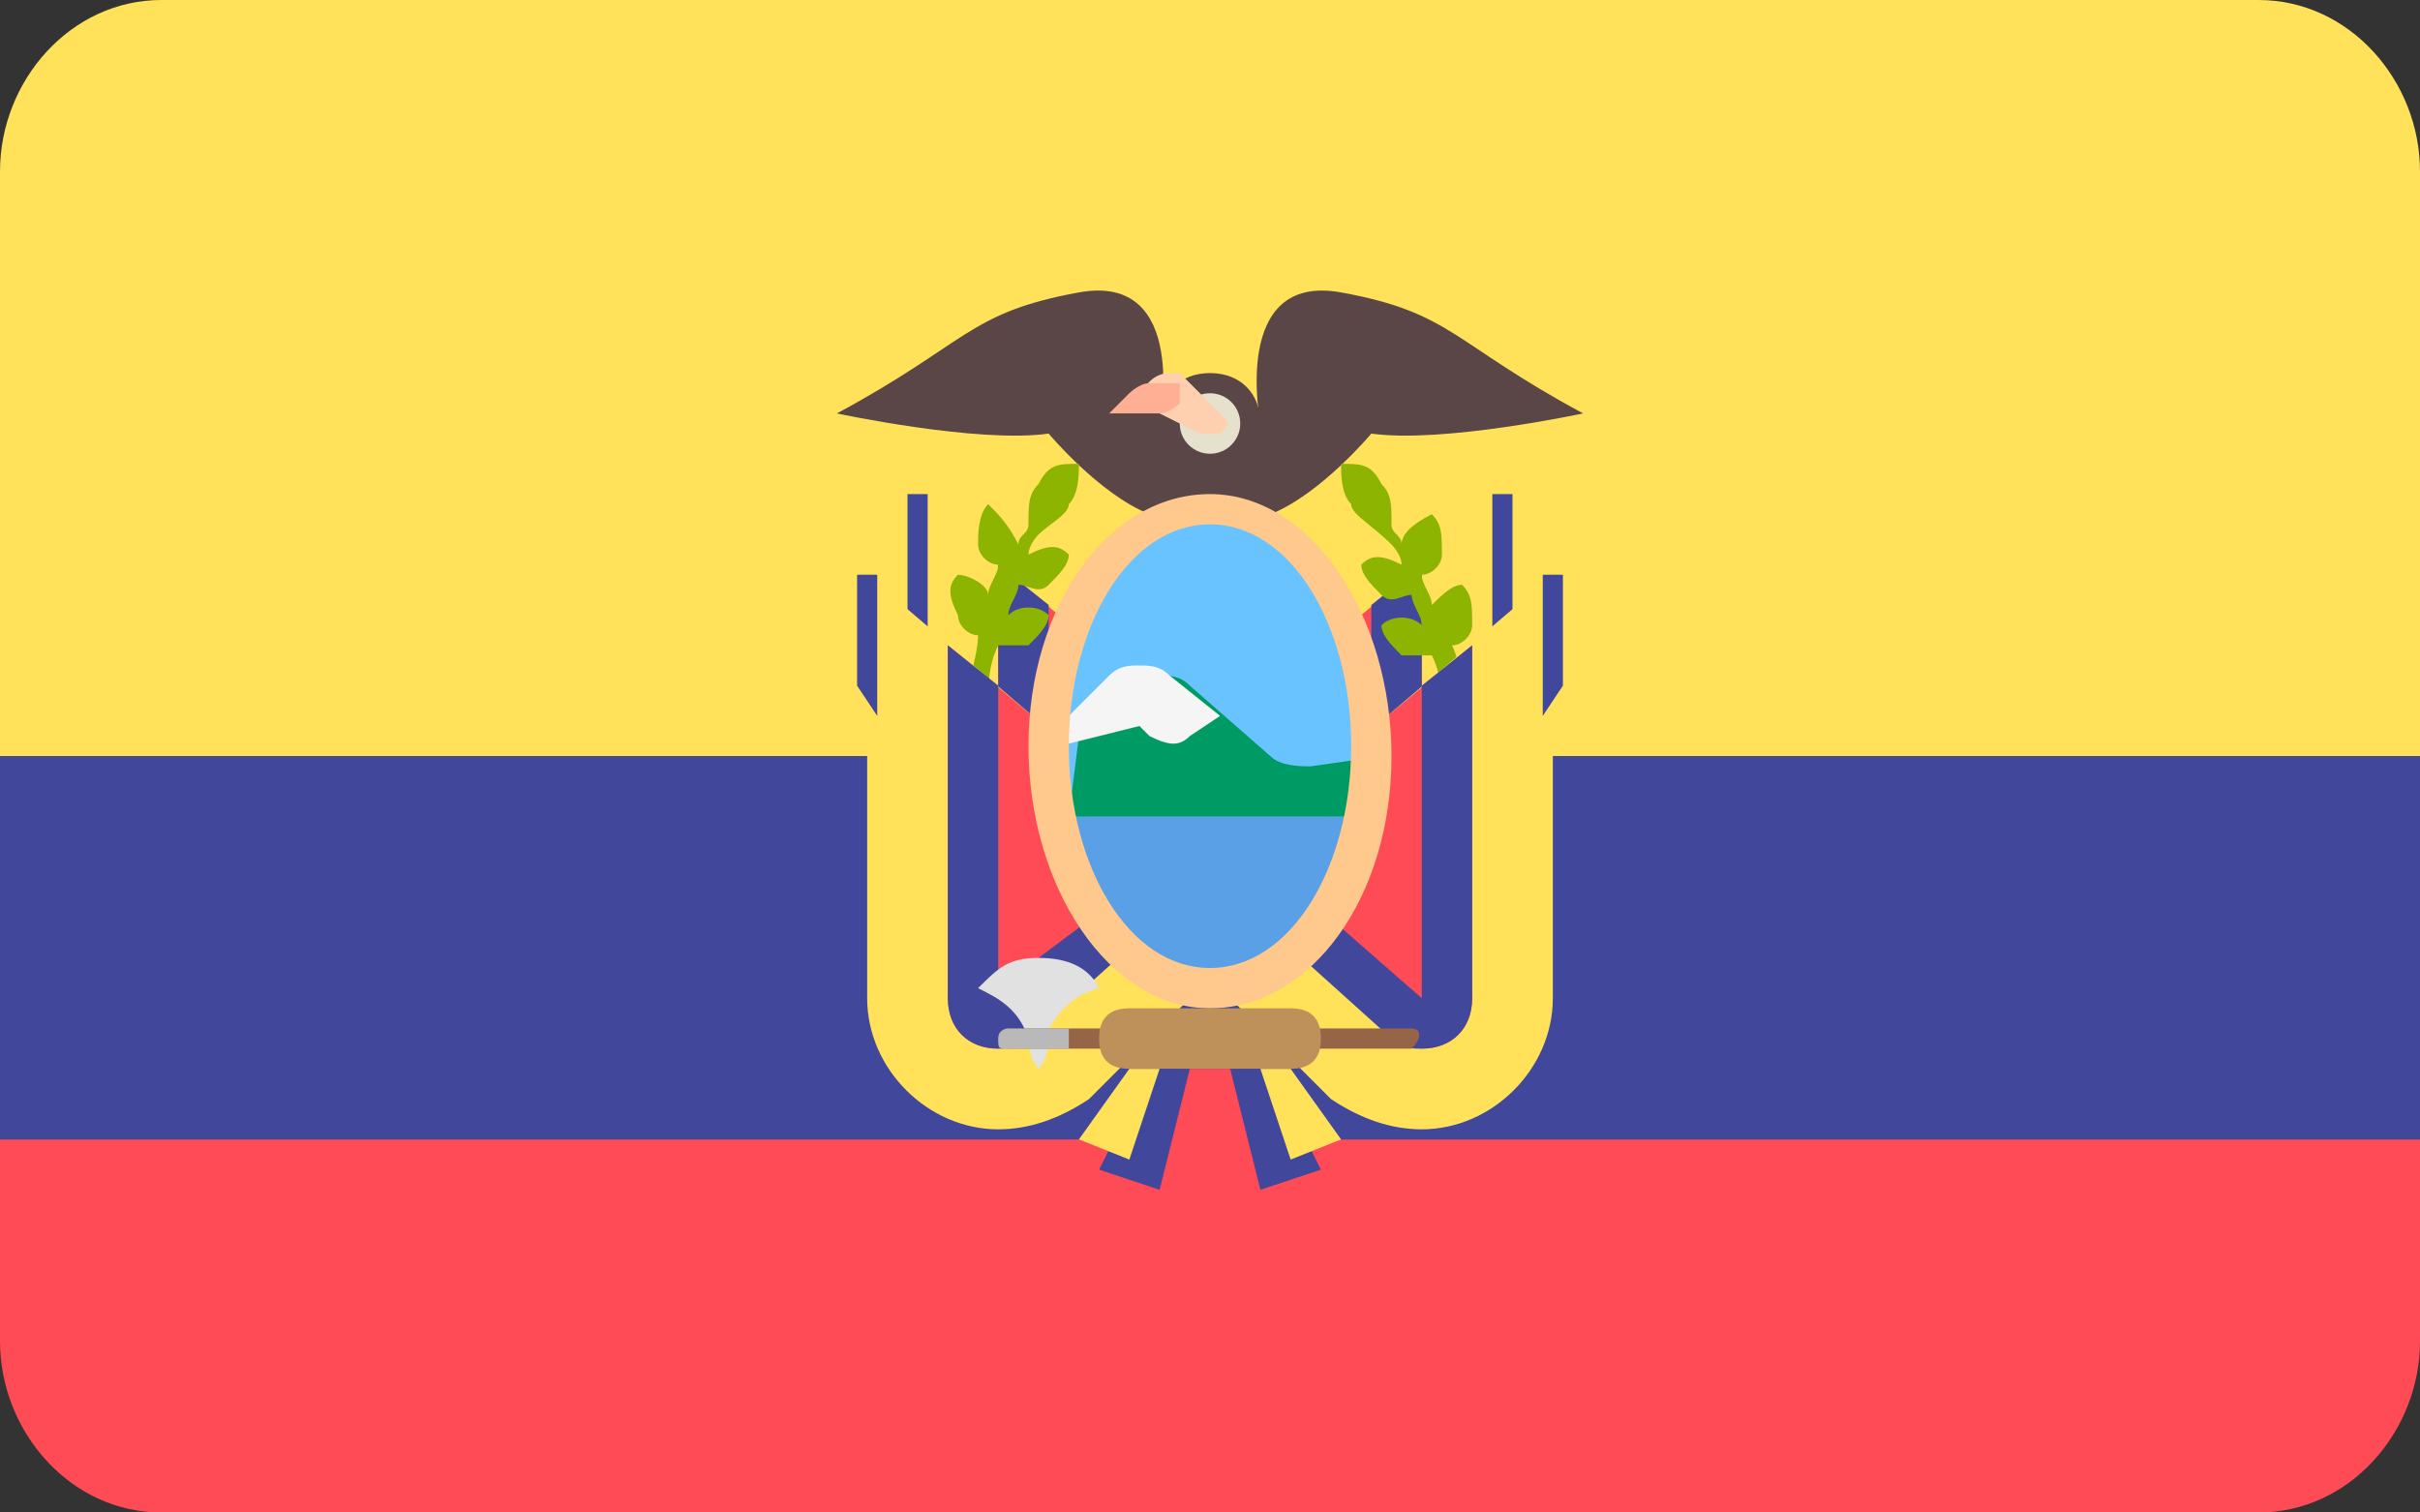 <?xml version="1.0" encoding="utf-8"?>
<!-- Generator: Adobe Illustrator 25.2.3, SVG Export Plug-In . SVG Version: 6.00 Build 0)  -->
<svg version="1.1" id="Capa_1" xmlns="http://www.w3.org/2000/svg" xmlns:xlink="http://www.w3.org/1999/xlink" x="0px" y="0px"
	 viewBox="0 0 24 15" style="enable-background:new 0 0 24 15;" xml:space="preserve">
<rect x="0" y="0" width="24" height="15" fill="#333333" stroke="none"/>
<style type="text/css">
	.st0{fill:#FFE15A;}
	.st1{fill:#FF4B55;}
	.st2{fill:#41479B;}
	.st3{fill:#5A4646;}
	.st4{fill:#E6E1CD;}
	.st5{fill:#FFD0AF;}
	.st6{fill:#FFAF94;}
	.st7{fill:#8CB400;}
	.st8{fill:#69C3FF;}
	.st9{fill:#009B64;}
	.st10{fill:#F5F5F5;}
	.st11{fill:#5AA0E6;}
	.st12{fill:#FFC88C;}
	.st13{fill:#E1E1E1;}
	.st14{fill:#966446;}
	.st15{fill:#BE915A;}
	.st16{fill:#B9B9B9;}
</style>
<path id="Path" class="st0" d="M22.4,0H1.6C0.7,0,0,0.8,0,1.7v5.8h24V1.7C24,0.8,23.3,0,22.4,0z"/>
<path id="Path_1_" class="st1" d="M0,13.3C0,14.2,0.7,15,1.6,15h20.8c0.9,0,1.6-0.8,1.6-1.7v-2H0V13.3z"/>
<rect id="Rectangle" y="7.5" class="st2" width="24" height="3.8"/>
<g>
	<path class="st0" d="M11.5,7.8l3.4-2.9v4.2c0,0.7-0.6,1.3-1.3,1.3l0,0c-0.3,0-0.6-0.1-0.9-0.3l-1.2-1.1L11.5,7.8L11.5,7.8z"/>
	<path class="st1" d="M13.3,9.4l-1-0.9V7.1l1.8-1.5v1.1v2.4c0,0.3-0.2,0.5-0.5,0.5C13.5,9.5,13.4,9.5,13.3,9.4z"/>
	<path class="st2" d="M12.8,6.7v1.7L13.6,9V6.6V6l0.5-0.4v1.1v2.4c0,0.3-0.2,0.5-0.5,0.5c-0.1,0-0.2,0-0.3-0.1l-1-0.9V7.1L12.8,6.7z
		"/>
	<path class="st0" d="M12.5,7.8L9.1,4.9v4.2c0,0.7,0.6,1.3,1.3,1.3l0,0c0.3,0,0.6-0.1,0.9-0.3l1.2-1.1V7.8z"/>
	<path class="st1" d="M10.7,9.4l1-0.9V7.1L9.9,5.6v1.1v2.4c0,0.3,0.2,0.5,0.5,0.5C10.5,9.5,10.6,9.5,10.7,9.4z"/>
	<g>
		<path class="st2" d="M11.2,6.7v1.7L10.4,9V6.6V6L9.9,5.6v1.1v2.4c0,0.3,0.2,0.5,0.5,0.5c0.1,0,0.2,0,0.3-0.1l1-0.9V7.1L11.2,6.7z"
			/>
		<rect x="14.8" y="4.9" class="st2" width="0.2" height="1.4"/>
		<rect x="9" y="4.9" class="st2" width="0.2" height="1.4"/>
	</g>
	<g>
		<path class="st3" d="M11.5,4.2c0,0,0.3-1.5-0.8-1.3C9.6,3.1,9.6,3.4,8.3,4.1c0,0,1.4,0.3,2.1,0.2c0,0,0.5,0.6,1,0.8h0.5L11.5,4.2z
			"/>
		<path class="st3" d="M12.5,4.2c0,0-0.3-1.5,0.8-1.3c1.1,0.2,1.1,0.5,2.4,1.2c0,0-1.4,0.3-2.1,0.2c0,0-0.5,0.6-1,0.8h-0.5L12.5,4.2
			z"/>
		<path class="st3" d="M12.5,5h-1V4.2c0-0.3,0.2-0.5,0.5-0.5h0c0.3,0,0.5,0.2,0.5,0.5L12.5,5L12.5,5z"/>
	</g>
	<circle class="st4" cx="12" cy="4.2" r="0.3"/>
	<path class="st5" d="M11.3,4l0.6,0.3c0.1,0,0.1,0,0.2,0l0,0c0.1-0.1,0.1-0.1,0-0.2l-0.4-0.4h-0.1C11.4,3.7,11.3,3.9,11.3,4L11.3,4z
		"/>
	<path class="st6" d="M11.5,4.1H11l0.2-0.2c0,0,0.1-0.1,0.2-0.1h0.3v0.2C11.7,4,11.6,4.1,11.5,4.1z"/>
	<g>
		<path class="st7" d="M13.4,5c-0.1-0.1-0.1-0.3-0.1-0.4c0.2,0,0.3,0,0.4,0.2c0.1,0.1,0.1,0.2,0.1,0.4c0,0.1,0.1,0.1,0.1,0.2
			c0,0,0,0,0,0c0-0.1,0.1-0.2,0.3-0.3c0.1,0.1,0.1,0.2,0.1,0.4c0,0.1-0.1,0.2-0.2,0.2c0,0.1,0.1,0.2,0.1,0.3c0,0,0,0,0,0
			c0.1-0.1,0.2-0.2,0.3-0.2c0.1,0.1,0.1,0.2,0.1,0.4c0,0.1-0.1,0.2-0.2,0.2c0.1,0.2,0.1,0.5,0.1,0.7h-0.2c0-0.2,0-0.4-0.1-0.6
			c-0.1,0-0.2,0-0.3,0c-0.1-0.1-0.2-0.2-0.2-0.3c0.1-0.1,0.3-0.1,0.4,0c0,0,0,0,0,0c0-0.1-0.1-0.2-0.1-0.3c-0.1,0-0.2,0.1-0.3,0
			c-0.1-0.1-0.2-0.2-0.2-0.3c0.1-0.1,0.2-0.1,0.4,0c0-0.1-0.1-0.2-0.1-0.2C13.6,5.2,13.4,5.1,13.4,5z"/>
		<path class="st7" d="M10.6,5c0.1-0.1,0.1-0.3,0.1-0.4c-0.2,0-0.3,0-0.4,0.2c-0.1,0.1-0.1,0.2-0.1,0.4c0,0.1-0.1,0.1-0.1,0.2
			c0,0,0,0,0,0C10,5.2,9.9,5.1,9.8,5C9.7,5.1,9.7,5.3,9.7,5.4c0,0.1,0.1,0.2,0.2,0.2c0,0.1-0.1,0.2-0.1,0.3c0,0,0,0,0,0
			C9.8,5.8,9.6,5.7,9.5,5.7C9.4,5.8,9.4,5.9,9.5,6.1c0,0.1,0.1,0.2,0.2,0.2C9.7,6.5,9.6,6.7,9.6,7h0.2c0-0.2,0-0.4,0.1-0.6
			c0.1,0,0.2,0,0.3,0c0.1-0.1,0.2-0.2,0.2-0.3c-0.1-0.1-0.3-0.1-0.4,0c0,0,0,0,0,0c0-0.1,0.1-0.2,0.1-0.3c0.1,0,0.2,0.1,0.3,0
			c0.1-0.1,0.2-0.2,0.2-0.3c-0.1-0.1-0.2-0.1-0.4,0c0-0.1,0.1-0.2,0.1-0.2C10.4,5.2,10.6,5.1,10.6,5z"/>
	</g>
	<path class="st0" d="M12,8.6L8.6,5.7v4.2c0,0.7,0.6,1.3,1.3,1.3l0,0c0.3,0,0.6-0.1,0.9-0.3L12,9.7V8.6z"/>
	<path class="st1" d="M10.2,10.2l1-0.9V7.9L9.4,6.4v1.1v2.4c0,0.3,0.2,0.5,0.5,0.5C10,10.3,10.1,10.3,10.2,10.2z"/>
	<path class="st2" d="M10.7,7.5v1.7L9.9,9.8V7.4V6.8L9.4,6.4v1.1v2.4c0,0.3,0.2,0.5,0.5,0.5c0.1,0,0.2,0,0.3-0.1l1-0.9V7.9L10.7,7.5
		z"/>
	<path class="st0" d="M12,8.6l3.4-2.9v4.2c0,0.7-0.6,1.3-1.3,1.3l0,0c-0.3,0-0.6-0.1-0.9-0.3L12,9.7V8.6z"/>
	<path class="st1" d="M13.8,10.2l-1-0.9V7.9l1.8-1.5v1.1v2.4c0,0.3-0.2,0.5-0.5,0.5C14,10.3,13.9,10.3,13.8,10.2z"/>
	<path class="st2" d="M13.3,7.5v1.7l0.8,0.7V7.4V6.8l0.5-0.4v1.1v2.4c0,0.3-0.2,0.5-0.5,0.5c-0.1,0-0.2,0-0.3-0.1l-1-0.9V7.9
		L13.3,7.5z"/>
	<ellipse class="st8" cx="12" cy="7.4" rx="1.6" ry="2.4"/>
	<path class="st9" d="M10.6,8.1h2.9l0.2-0.6l-0.7,0.1c-0.1,0-0.3,0-0.4-0.1l-0.8-0.7c-0.1-0.1-0.2-0.1-0.3-0.1l0,0
		c-0.1,0-0.2,0-0.3,0.1l-0.5,0.5L10.6,8.1L10.6,8.1z"/>
	<path class="st10" d="M11.8,7.3l0.3-0.2l-0.5-0.4c-0.1-0.1-0.2-0.1-0.3-0.1l0,0c-0.1,0-0.2,0-0.3,0.1l-0.5,0.5v0.2l0.8-0.2l0.1,0.1
		C11.6,7.4,11.7,7.4,11.8,7.3z"/>
	<polygon class="st11" points="10.6,8.1 10.7,9 11.5,9.8 12,9.8 12.6,9.7 13.3,9 13.4,8.1 	"/>
	<path class="st12" d="M12,10c-1,0-1.8-1.2-1.8-2.6S11,4.9,12,4.9s1.8,1.2,1.8,2.6S13,10,12,10z M12,5.2c-0.8,0-1.4,1-1.4,2.2
		s0.6,2.2,1.4,2.2s1.4-1,1.4-2.2S12.8,5.2,12,5.2z"/>
	<g>
		<path class="st13" d="M10.9,9.8c-0.1-0.2-0.3-0.3-0.6-0.3S9.9,9.6,9.7,9.8c0.2,0.1,0.4,0.2,0.5,0.5c0,0.1,0.1,0.2,0.1,0.3
			C10.3,10.3,10.5,9.9,10.9,9.8z"/>
		<path class="st13" d="M10.4,10.3c0,0,0,0.2-0.1,0.3l0,0c-0.1-0.1-0.1-0.3-0.1-0.3L10.4,10.3z"/>
	</g>
	<path class="st14" d="M14,10.4h-4c0,0-0.1,0-0.1-0.1v0c0,0,0-0.1,0.1-0.1h4C14.1,10.2,14.1,10.3,14,10.4L14,10.4
		C14.1,10.4,14.1,10.4,14,10.4z"/>
	<path class="st15" d="M12.8,10.6h-1.6c-0.2,0-0.3-0.1-0.3-0.3v0c0-0.2,0.1-0.3,0.3-0.3h1.6c0.2,0,0.3,0.1,0.3,0.3v0
		C13.1,10.5,13,10.6,12.8,10.6z"/>
	<path class="st16" d="M10.6,10.2H10c0,0-0.1,0-0.1,0.1s0,0.1,0.1,0.1h0.6V10.2z"/>
	<polygon class="st1" points="12,10.6 12,12.1 11.4,11.9 11.7,10.6 	"/>
	<polygon class="st2" points="11.8,10.6 11.5,11.8 10.9,11.6 11.4,10.6 	"/>
	<polygon class="st0" points="11.2,10.6 10.7,11.3 11.2,11.5 11.5,10.6 	"/>
	<polygon class="st1" points="12,10.6 12,12.1 12.6,11.9 12.3,10.6 	"/>
	<polygon class="st2" points="12.2,10.6 12.5,11.8 13.1,11.6 12.6,10.6 	"/>
	<polygon class="st0" points="12.8,10.6 13.3,11.3 12.8,11.5 12.5,10.6 	"/>
	<g>
		<polygon class="st2" points="8.7,7.1 8.5,6.8 8.5,5.7 8.7,5.7 		"/>
		<polygon class="st2" points="15.5,6.8 15.3,7.1 15.3,5.7 15.5,5.7 		"/>
	</g>
</g>
</svg>
